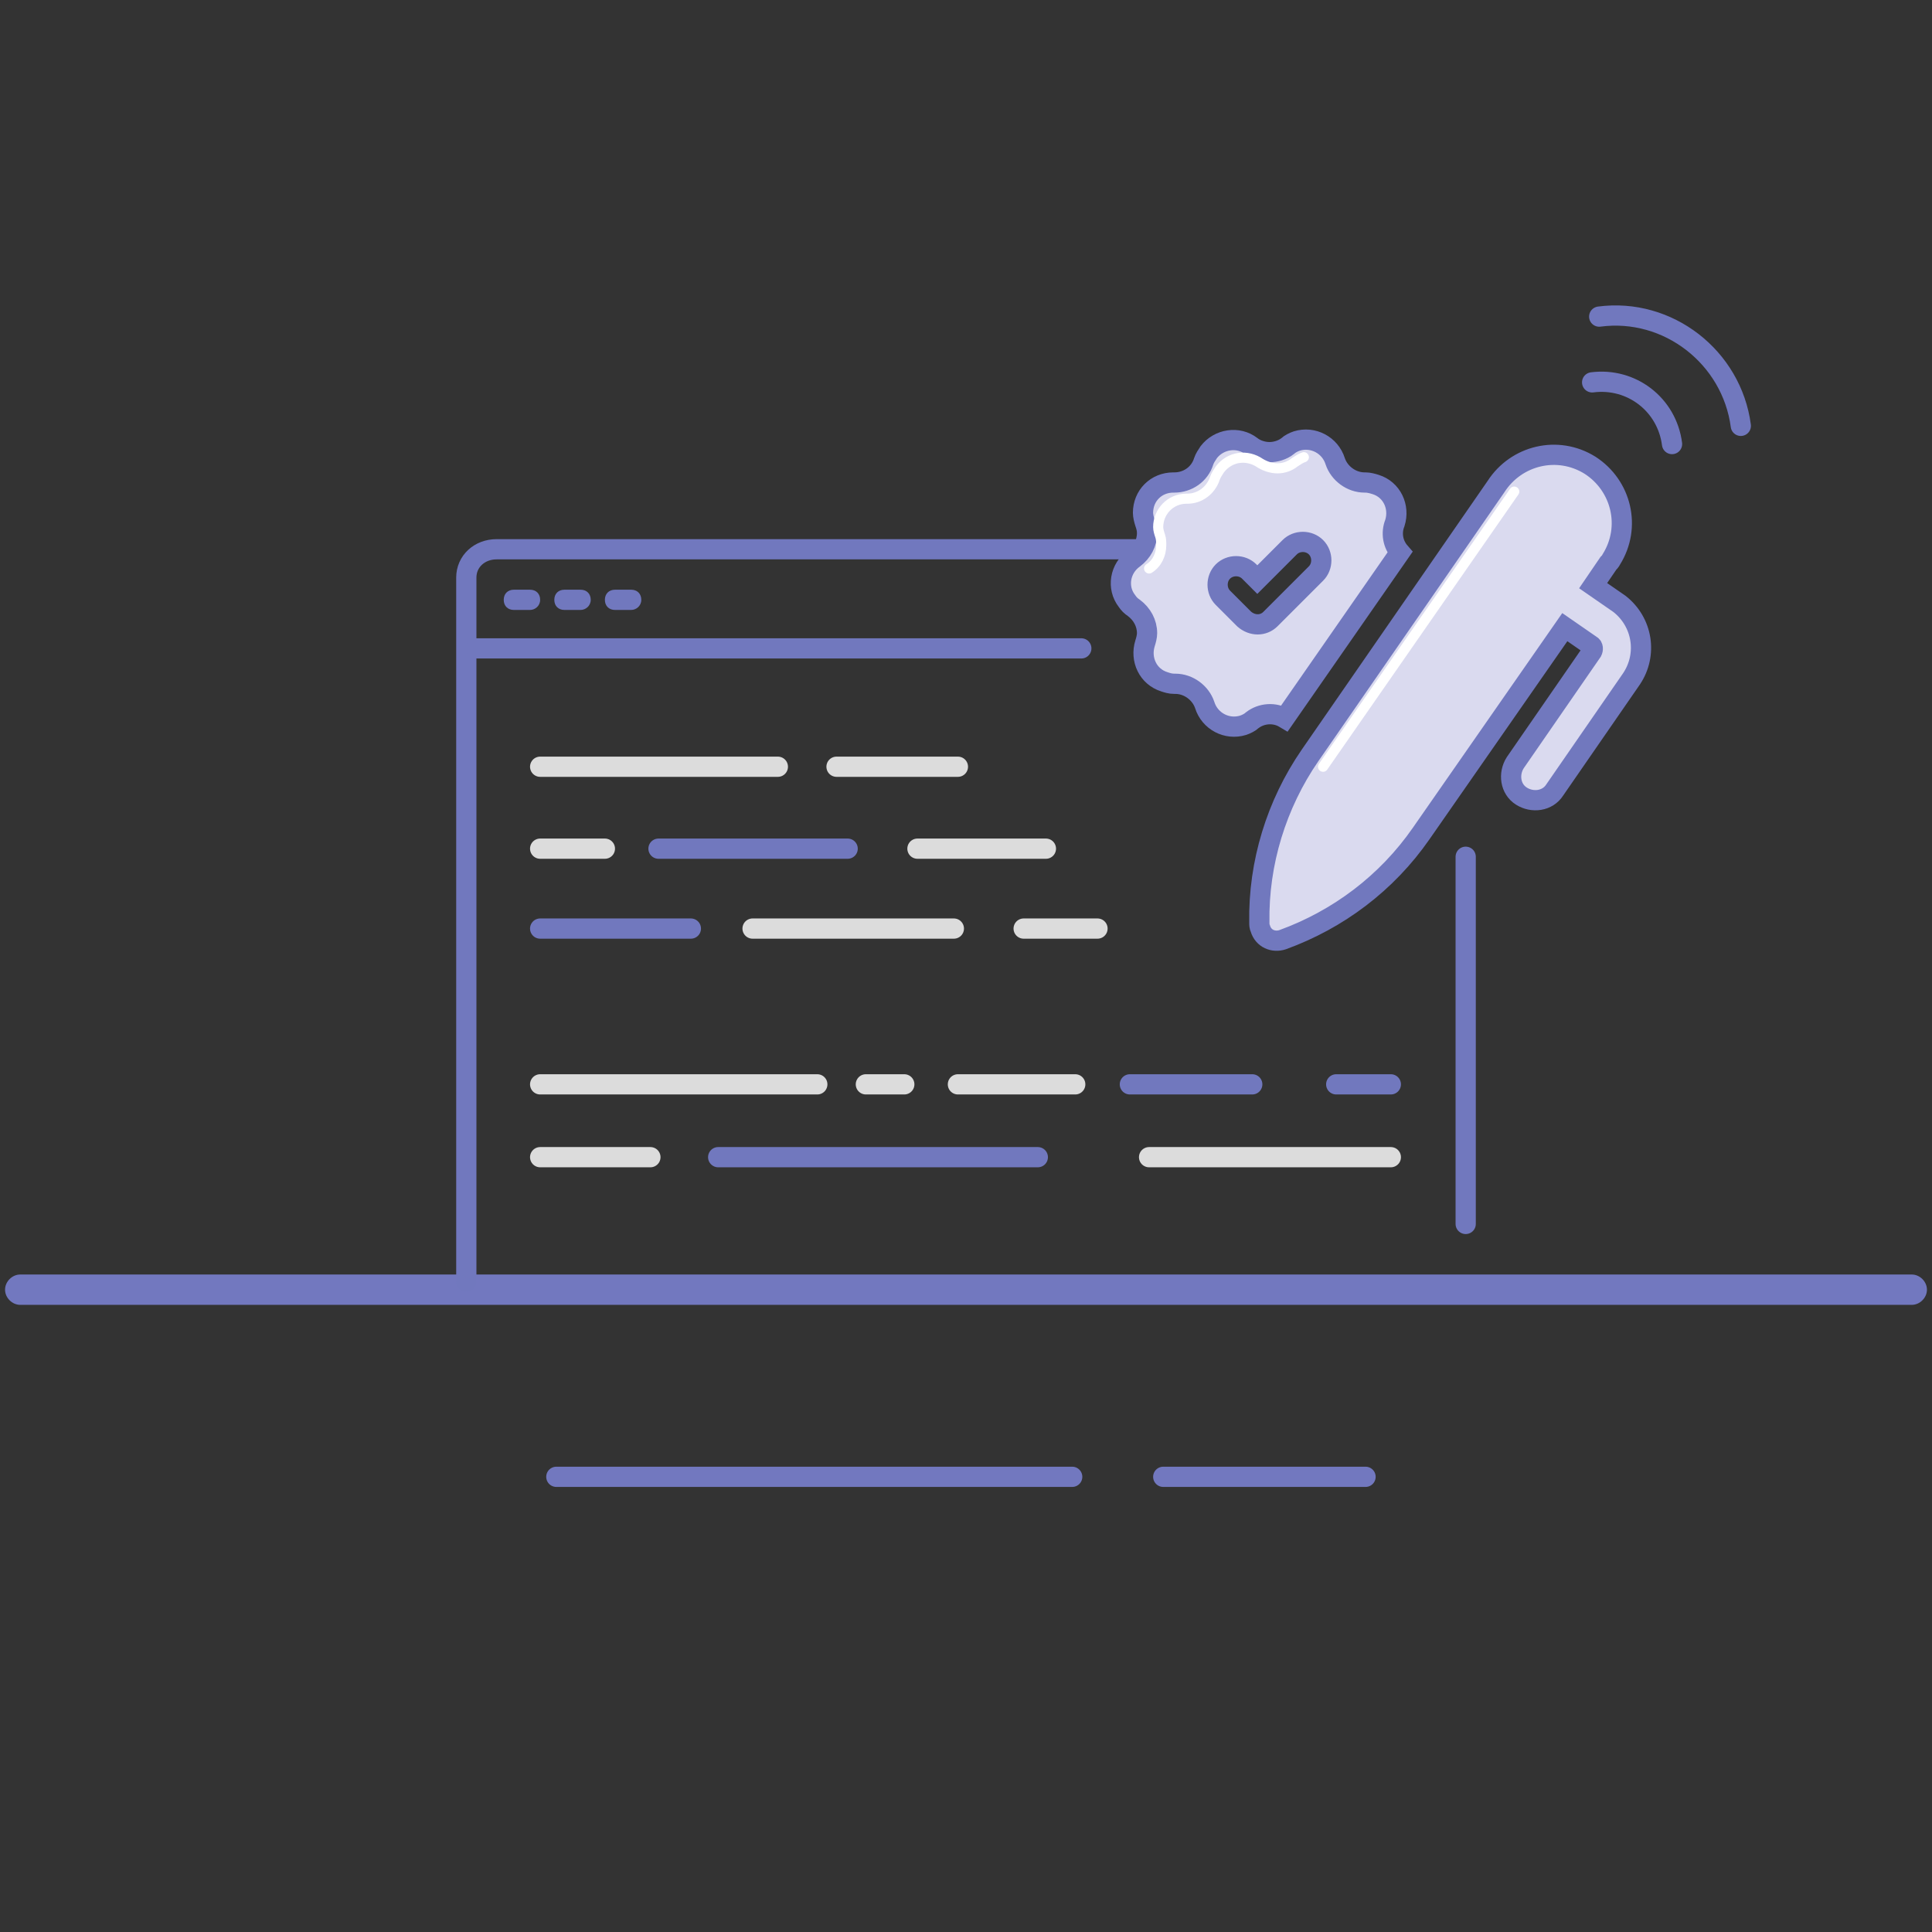 <?xml version="1.0" encoding="utf-8"?>
<!-- Generator: Adobe Illustrator 21.1.0, SVG Export Plug-In . SVG Version: 6.00 Build 0)  -->
<svg version="1.1" id="Layer_1" xmlns="http://www.w3.org/2000/svg" xmlns:xlink="http://www.w3.org/1999/xlink" x="0px" y="0px"
	 viewBox="0 0 191 191" style="enable-background:new 0 0 191 191;" xml:space="preserve">
<rect x="0" y="0" width="191" height="191" fill="#333333" stroke="none"/>
<style type="text/css">
	.st0{fill:#7278BF;}
	.st1{fill:none;stroke:#7278BF;stroke-width:2;stroke-linecap:round;stroke-miterlimit:10;}
	.st2{fill:none;stroke:#7178BE;stroke-width:2;stroke-linecap:round;stroke-miterlimit:10;}
	.st3{fill:#7178BE;}
	.st4{fill:none;stroke:#DCDCDC;stroke-width:2;stroke-linecap:round;stroke-miterlimit:10;}
	.st5{fill:#DADAEF;stroke:#7178BE;stroke-width:2;stroke-miterlimit:10;}
	.st6{fill:none;stroke:#FFFFFF;stroke-linecap:round;stroke-miterlimit:10;}
	.st7{fill:none;stroke:#FFFFFF;stroke-miterlimit:10;}
</style>
<g>
	<g id="XMLID_20_">
		<path id="XMLID_37_" class="st0" d="M189,129H2c-0.8,0-1.5-0.7-1.5-1.5S1.2,126,2,126h187c0.8,0,1.5,0.7,1.5,1.5
			S189.8,129,189,129z"/>
	</g>
	<g id="XMLID_58_">
		<line id="XMLID_57_" class="st1" x1="55" y1="146" x2="106" y2="146"/>
		<line id="XMLID_36_" class="st1" x1="115" y1="146" x2="135" y2="146"/>
	</g>
	<g>
		<path class="st2" d="M144.9,84.7V121"/>
		<path class="st2" d="M46.1,126.7V64.9v-7.8c0-1.6,1.3-2.8,3-2.8h63.1"/>
		<line class="st2" x1="106.9" y1="64.1" x2="47.1" y2="64.1"/>
	</g>
	<g>
		<g>
			<path class="st3" d="M52.4,60.3h-1.6c-0.6,0-1-0.4-1-1s0.4-1,1-1h1.6c0.6,0,1,0.4,1,1S52.9,60.3,52.4,60.3z"/>
		</g>
		<g>
			<path class="st3" d="M57.4,60.3h-1.6c-0.6,0-1-0.4-1-1s0.4-1,1-1h1.6c0.6,0,1,0.4,1,1S57.9,60.3,57.4,60.3z"/>
		</g>
		<g>
			<path class="st3" d="M62.4,60.3h-1.6c-0.6,0-1-0.4-1-1s0.4-1,1-1h1.6c0.6,0,1,0.4,1,1S62.9,60.3,62.4,60.3z"/>
		</g>
	</g>
	<line class="st4" x1="53.4" y1="75.8" x2="76.9" y2="75.8"/>
	<line class="st4" x1="82.7" y1="75.8" x2="94.7" y2="75.8"/>
	<line class="st4" x1="53.4" y1="83.9" x2="59.8" y2="83.9"/>
	<line class="st2" x1="65.1" y1="83.9" x2="83.8" y2="83.9"/>
	<line class="st4" x1="90.7" y1="83.9" x2="103.4" y2="83.9"/>
	<line class="st2" x1="53.4" y1="91.8" x2="68.3" y2="91.8"/>
	<line class="st4" x1="74.4" y1="91.8" x2="94.3" y2="91.8"/>
	<line class="st4" x1="101.2" y1="91.8" x2="108.5" y2="91.8"/>
	<line class="st4" x1="53.4" y1="107.2" x2="80.8" y2="107.2"/>
	<line class="st4" x1="85.6" y1="107.2" x2="89.4" y2="107.2"/>
	<line class="st4" x1="94.7" y1="107.2" x2="106.3" y2="107.2"/>
	<line class="st2" x1="111.7" y1="107.2" x2="123.8" y2="107.2"/>
	<line class="st2" x1="132.1" y1="107.2" x2="137.5" y2="107.2"/>
	<line class="st4" x1="53.4" y1="114.4" x2="64.3" y2="114.4"/>
	<line class="st2" x1="71" y1="114.4" x2="102.6" y2="114.4"/>
	<line class="st4" x1="113.6" y1="114.4" x2="137.5" y2="114.4"/>
	<g>
		<path class="st2" d="M157.4,37.8c3.9-0.5,7.4,2.2,7.9,6.1"/>
		<path class="st2" d="M158.1,31.3c6.8-0.9,13.1,4,14,10.8"/>
	</g>
	<path class="st5" d="M127,71l11.4-16.4c-0.7-0.8-0.9-1.9-0.5-2.9c0.5-1.6-0.3-3.3-1.9-3.8c-0.3-0.1-0.7-0.2-1-0.2h-0.1
		c-1.3,0-2.5-0.9-2.9-2.1c-0.5-1.6-2.2-2.5-3.8-2c-0.3,0.1-0.7,0.3-0.9,0.5c-0.5,0.4-1.2,0.6-1.8,0.6c-0.6,0-1.3-0.2-1.8-0.6
		c-1.3-1-3.2-0.7-4.2,0.6c-0.2,0.3-0.4,0.6-0.5,0.9c-0.4,1.3-1.6,2.1-2.9,2.1H116c-1.7,0-3,1.3-3,3c0,0.3,0.1,0.7,0.2,1
		c0.1,0.3,0.2,0.6,0.2,1c0,1-0.5,1.9-1.3,2.5c-1.4,1-1.7,2.9-0.7,4.2c0.2,0.3,0.4,0.5,0.7,0.7c0.8,0.6,1.3,1.5,1.3,2.5
		c0,0.3-0.1,0.7-0.2,1c-0.5,1.6,0.3,3.3,1.9,3.8c0.3,0.1,0.6,0.2,1,0.2h0.1c1.3,0,2.5,0.9,2.9,2.1c0.5,1.6,2.2,2.5,3.8,2
		c0.3-0.1,0.7-0.3,0.9-0.5C124.7,70.5,126,70.4,127,71L127,71z M123,61.2l-1.3-1.3l-0.8-0.8c-0.7-0.7-0.7-1.9,0-2.6
		c0.7-0.7,1.9-0.7,2.6,0l0.8,0.8l3.2-3.2c0.7-0.7,1.9-0.7,2.6,0c0.7,0.7,0.7,1.9,0,2.6l-3.2,3.2l-1.3,1.3
		C124.9,61.9,123.8,61.9,123,61.2C123,61.2,123,61.2,123,61.2L123,61.2z M161.3,67.1l-7.6,11c-0.7,1.1-2.2,1.3-3.3,0.6
		s-1.3-2.2-0.6-3.3l7.6-11c0.1-0.2,0.1-0.5-0.1-0.6c0,0,0,0,0,0l-2.6-1.8l-14.2,20.4c-3.4,4.9-8.2,8.5-13.7,10.5l0,0
		c-0.9,0.3-1.9-0.1-2.2-1.1c-0.1-0.2-0.1-0.4-0.1-0.6c-0.1-5.9,1.7-11.7,5-16.5l18.4-26.6c2-3.1,6.1-4.1,9.3-2.1
		c3.1,2,4.1,6.1,2.1,9.3c-0.1,0.2-0.2,0.3-0.3,0.4l-1.5,2.2l2.6,1.8C162.4,61.5,162.9,64.7,161.3,67.1L161.3,67.1z"/>
	<line class="st6" x1="130.8" y1="75.8" x2="149.7" y2="48.6"/>
	<path class="st7" d="M132.9,48.9"/>
	<path class="st6" d="M128.9,45.2c-0.3,0.1-0.6,0.3-0.9,0.5c-0.5,0.4-1.1,0.6-1.7,0.6c-0.6,0-1.2-0.2-1.7-0.5c-1.3-0.9-3-0.7-4,0.6
		c-0.2,0.3-0.4,0.6-0.5,0.9c-0.4,1.2-1.5,2-2.7,2h-0.1c-1.6,0-2.8,1.3-2.8,2.8c0,0.3,0.1,0.6,0.2,0.9c0.1,0.3,0.1,0.6,0.1,0.9
		c0,0.9-0.4,1.8-1.2,2.3"/>
</g>
</svg>
